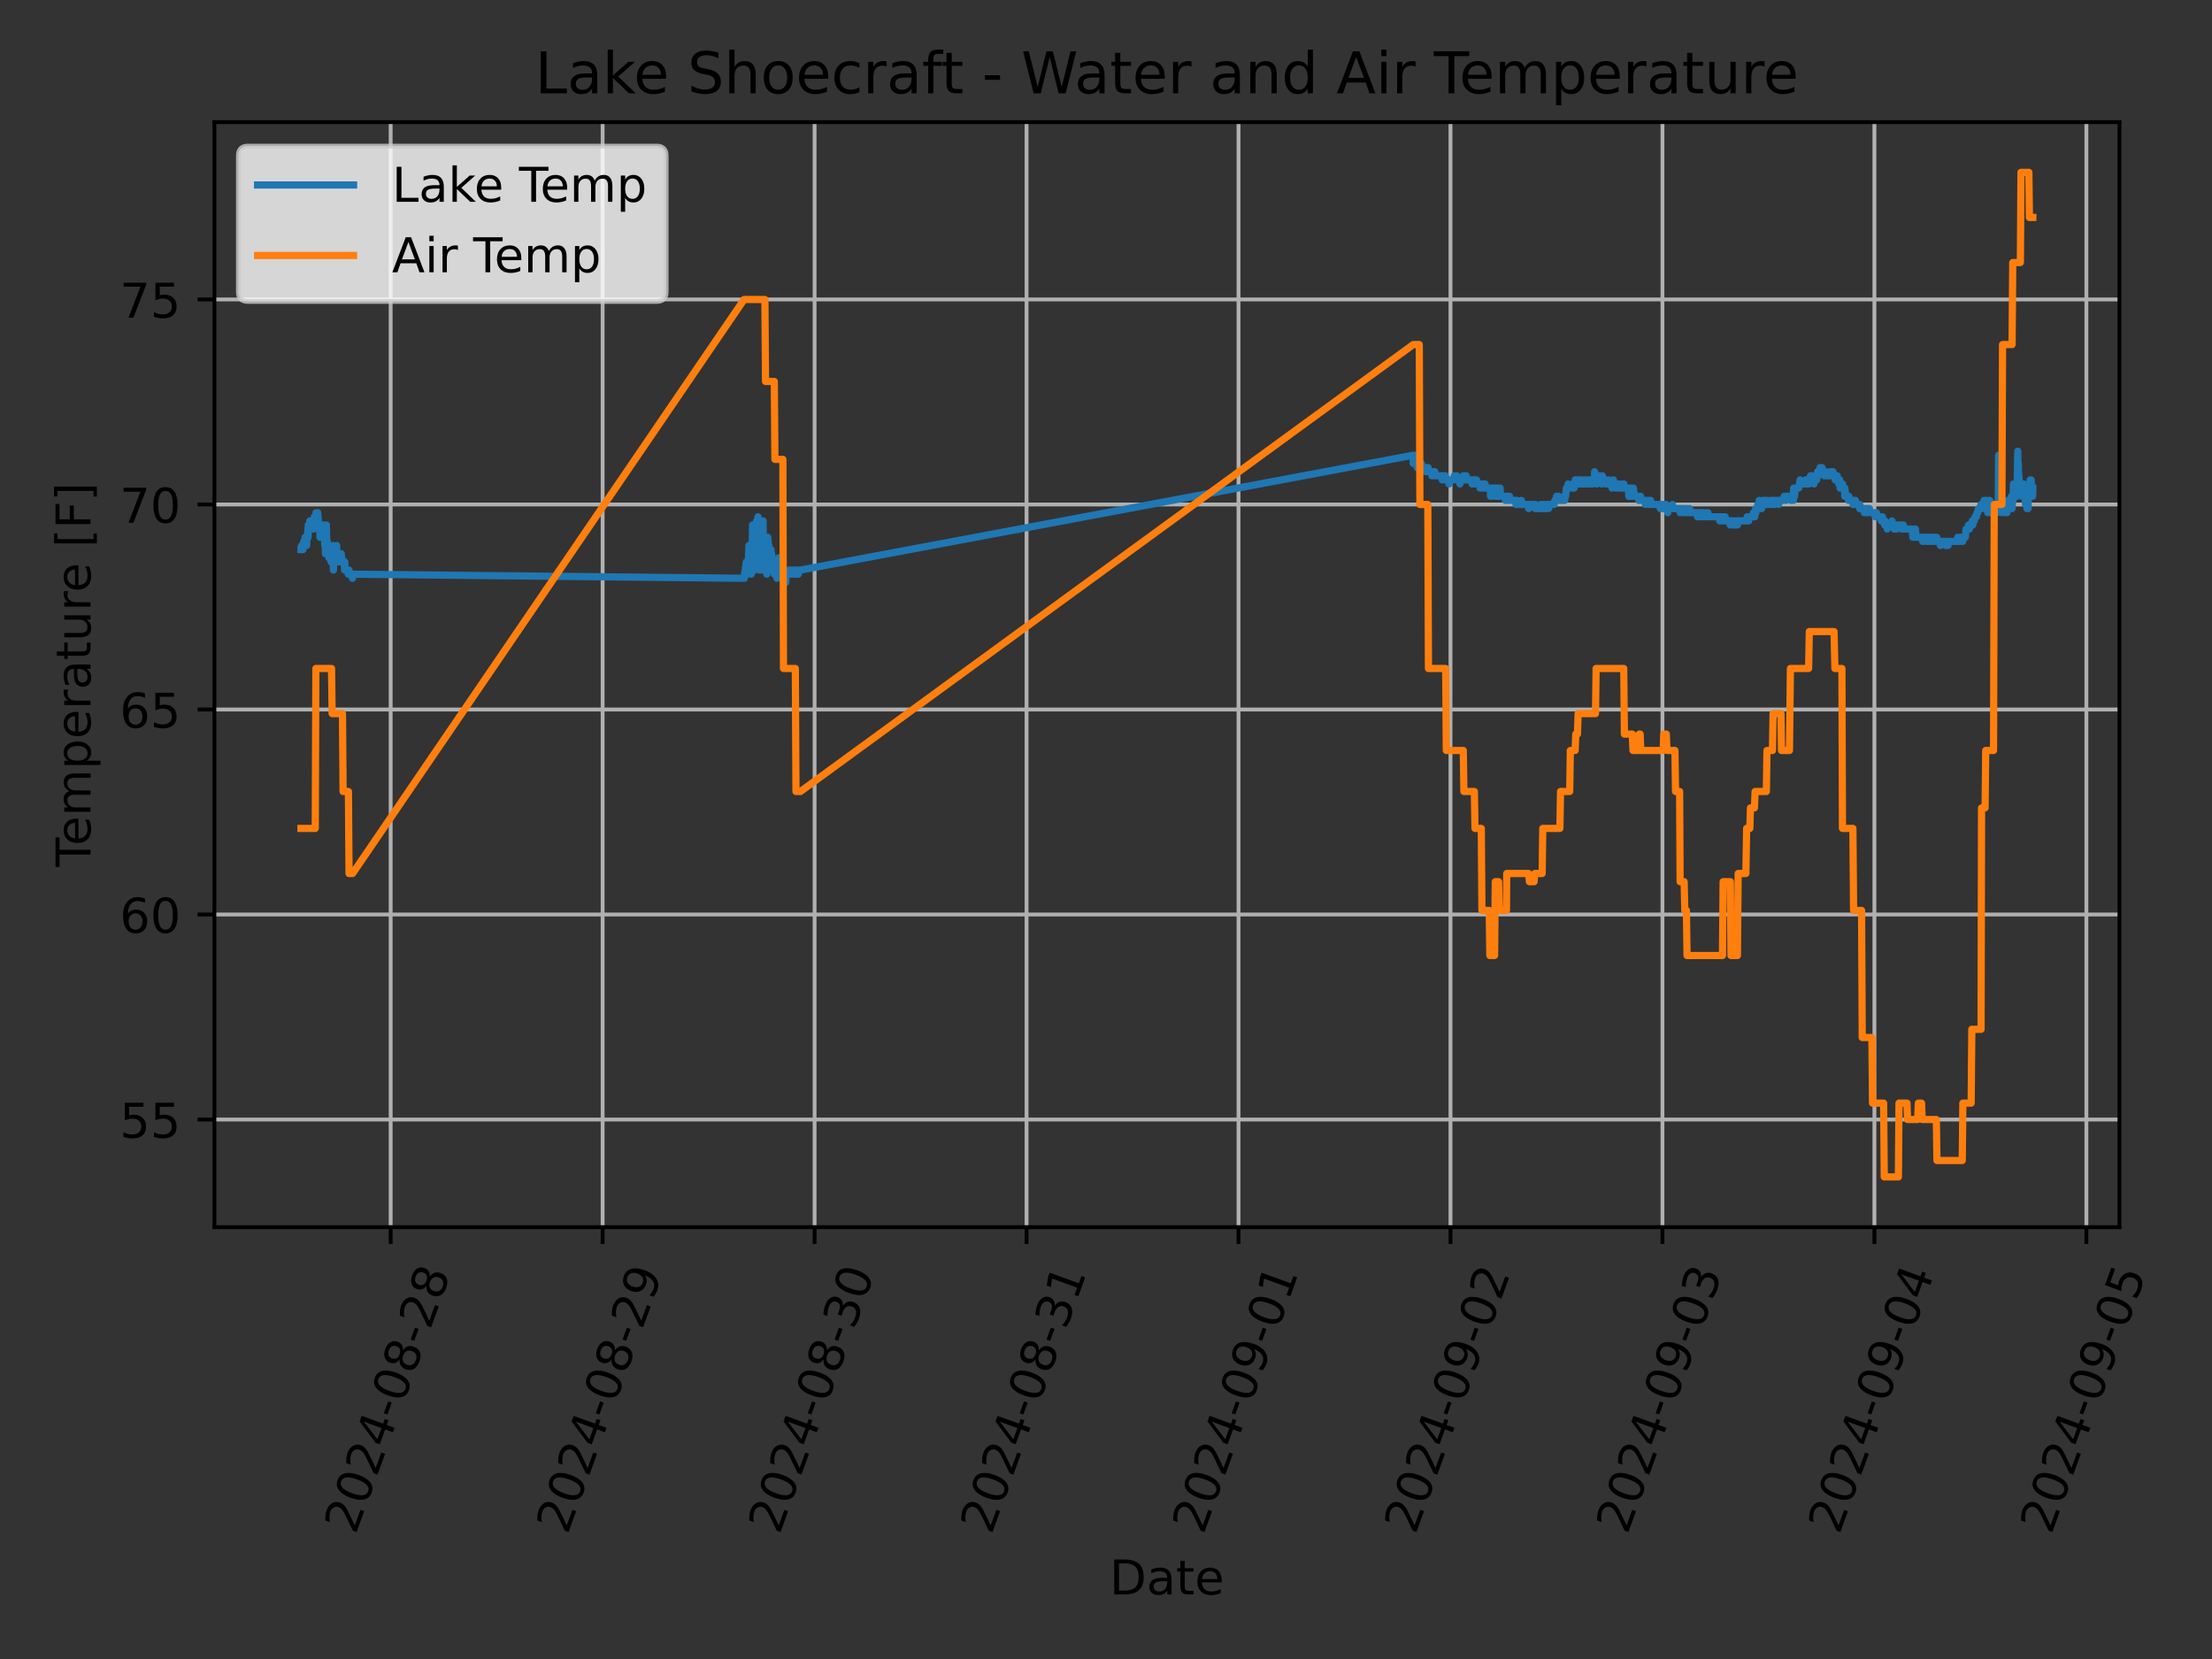 <?xml version="1.0" encoding="utf-8" standalone="no"?>
<!DOCTYPE svg PUBLIC "-//W3C//DTD SVG 1.1//EN"
  "http://www.w3.org/Graphics/SVG/1.1/DTD/svg11.dtd">
<!-- Created with matplotlib (https://matplotlib.org/) -->
<svg height="345.6pt" version="1.1" viewBox="0 0 460.8 345.6" width="460.8pt" xmlns="http://www.w3.org/2000/svg" xmlns:xlink="http://www.w3.org/1999/xlink">
 <rect x="0" y="0" width="460.8" height="345.6" fill="#333333" stroke="none"/>
 <defs>
  <style type="text/css">*{stroke-linecap:butt;stroke-linejoin:round;}</style>
 </defs>
 <g id="figure_1">
  <g id="patch_1">
   <path d="M 0 345.6 
L 460.8 345.6 
L 460.8 0 
L 0 0 
z
" style="fill:none;"/>
  </g>
  <g id="axes_1">
   <g id="patch_2">
    <path d="M 44.66 255.639 
L 441.517 255.639 
L 441.517 25.44 
L 44.66 25.44 
z
" style="fill:none;"/>
   </g>
   <g id="matplotlib.axis_1">
    <g id="xtick_1">
     <g id="line2d_1">
      <path clip-path="url(#pc155bcd44e)" d="M 81.38 255.639 
L 81.38 25.44 
" style="fill:none;stroke:#b0b0b0;stroke-linecap:square;stroke-width:0.8;"/>
     </g>
     <g id="line2d_2">
      <defs>
       <path d="M 0 0 
L 0 3.5 
" id="mde92794b32" style="stroke:#000000;stroke-width:0.8;"/>
      </defs>
      <g>
       <use style="stroke:#000000;stroke-width:0.8;" x="81.38" xlink:href="#mde92794b32" y="255.639"/>
      </g>
     </g>
     <g id="text_1">
      <!-- 2024-08-28 -->
      <g transform="translate(74.035 319.848)rotate(-70)scale(0.1 -0.1)">
       <defs>
        <path d="M 19.188 8.297 
L 53.609 8.297 
L 53.609 0 
L 7.328 0 
L 7.328 8.297 
Q 12.938 14.109 22.625 23.891 
Q 32.328 33.688 34.812 36.531 
Q 39.547 41.844 41.422 45.531 
Q 43.312 49.219 43.312 52.781 
Q 43.312 58.594 39.234 62.25 
Q 35.156 65.922 28.609 65.922 
Q 23.969 65.922 18.812 64.312 
Q 13.672 62.703 7.812 59.422 
L 7.812 69.391 
Q 13.766 71.781 18.938 73 
Q 24.125 74.219 28.422 74.219 
Q 39.75 74.219 46.484 68.547 
Q 53.219 62.891 53.219 53.422 
Q 53.219 48.922 51.531 44.891 
Q 49.859 40.875 45.406 35.406 
Q 44.188 33.984 37.641 27.219 
Q 31.109 20.453 19.188 8.297 
z
" id="DejaVuSans-50"/>
        <path d="M 31.781 66.406 
Q 24.172 66.406 20.328 58.906 
Q 16.5 51.422 16.5 36.375 
Q 16.5 21.391 20.328 13.891 
Q 24.172 6.391 31.781 6.391 
Q 39.453 6.391 43.281 13.891 
Q 47.125 21.391 47.125 36.375 
Q 47.125 51.422 43.281 58.906 
Q 39.453 66.406 31.781 66.406 
z
M 31.781 74.219 
Q 44.047 74.219 50.516 64.516 
Q 56.984 54.828 56.984 36.375 
Q 56.984 17.969 50.516 8.266 
Q 44.047 -1.422 31.781 -1.422 
Q 19.531 -1.422 13.062 8.266 
Q 6.594 17.969 6.594 36.375 
Q 6.594 54.828 13.062 64.516 
Q 19.531 74.219 31.781 74.219 
z
" id="DejaVuSans-48"/>
        <path d="M 37.797 64.312 
L 12.891 25.391 
L 37.797 25.391 
z
M 35.203 72.906 
L 47.609 72.906 
L 47.609 25.391 
L 58.016 25.391 
L 58.016 17.188 
L 47.609 17.188 
L 47.609 0 
L 37.797 0 
L 37.797 17.188 
L 4.891 17.188 
L 4.891 26.703 
z
" id="DejaVuSans-52"/>
        <path d="M 4.891 31.391 
L 31.203 31.391 
L 31.203 23.391 
L 4.891 23.391 
z
" id="DejaVuSans-45"/>
        <path d="M 31.781 34.625 
Q 24.75 34.625 20.719 30.859 
Q 16.703 27.094 16.703 20.516 
Q 16.703 13.922 20.719 10.156 
Q 24.75 6.391 31.781 6.391 
Q 38.812 6.391 42.859 10.172 
Q 46.922 13.969 46.922 20.516 
Q 46.922 27.094 42.891 30.859 
Q 38.875 34.625 31.781 34.625 
z
M 21.922 38.812 
Q 15.578 40.375 12.031 44.719 
Q 8.5 49.078 8.5 55.328 
Q 8.5 64.062 14.719 69.141 
Q 20.953 74.219 31.781 74.219 
Q 42.672 74.219 48.875 69.141 
Q 55.078 64.062 55.078 55.328 
Q 55.078 49.078 51.531 44.719 
Q 48 40.375 41.703 38.812 
Q 48.828 37.156 52.797 32.312 
Q 56.781 27.484 56.781 20.516 
Q 56.781 9.906 50.312 4.234 
Q 43.844 -1.422 31.781 -1.422 
Q 19.734 -1.422 13.25 4.234 
Q 6.781 9.906 6.781 20.516 
Q 6.781 27.484 10.781 32.312 
Q 14.797 37.156 21.922 38.812 
z
M 18.312 54.391 
Q 18.312 48.734 21.844 45.562 
Q 25.391 42.391 31.781 42.391 
Q 38.141 42.391 41.719 45.562 
Q 45.312 48.734 45.312 54.391 
Q 45.312 60.062 41.719 63.234 
Q 38.141 66.406 31.781 66.406 
Q 25.391 66.406 21.844 63.234 
Q 18.312 60.062 18.312 54.391 
z
" id="DejaVuSans-56"/>
       </defs>
       <use xlink:href="#DejaVuSans-50"/>
       <use x="63.623" xlink:href="#DejaVuSans-48"/>
       <use x="127.246" xlink:href="#DejaVuSans-50"/>
       <use x="190.869" xlink:href="#DejaVuSans-52"/>
       <use x="254.492" xlink:href="#DejaVuSans-45"/>
       <use x="290.576" xlink:href="#DejaVuSans-48"/>
       <use x="354.199" xlink:href="#DejaVuSans-56"/>
       <use x="417.822" xlink:href="#DejaVuSans-45"/>
       <use x="453.906" xlink:href="#DejaVuSans-50"/>
       <use x="517.529" xlink:href="#DejaVuSans-56"/>
      </g>
     </g>
    </g>
    <g id="xtick_2">
     <g id="line2d_3">
      <path clip-path="url(#pc155bcd44e)" d="M 125.537 255.639 
L 125.537 25.44 
" style="fill:none;stroke:#b0b0b0;stroke-linecap:square;stroke-width:0.8;"/>
     </g>
     <g id="line2d_4">
      <g>
       <use style="stroke:#000000;stroke-width:0.8;" x="125.537" xlink:href="#mde92794b32" y="255.639"/>
      </g>
     </g>
     <g id="text_2">
      <!-- 2024-08-29 -->
      <g transform="translate(118.191 319.848)rotate(-70)scale(0.1 -0.1)">
       <defs>
        <path d="M 10.984 1.516 
L 10.984 10.5 
Q 14.703 8.734 18.5 7.812 
Q 22.312 6.891 25.984 6.891 
Q 35.75 6.891 40.891 13.453 
Q 46.047 20.016 46.781 33.406 
Q 43.953 29.203 39.594 26.953 
Q 35.25 24.703 29.984 24.703 
Q 19.047 24.703 12.672 31.312 
Q 6.297 37.938 6.297 49.422 
Q 6.297 60.641 12.938 67.422 
Q 19.578 74.219 30.609 74.219 
Q 43.266 74.219 49.922 64.516 
Q 56.594 54.828 56.594 36.375 
Q 56.594 19.141 48.406 8.859 
Q 40.234 -1.422 26.422 -1.422 
Q 22.703 -1.422 18.891 -0.688 
Q 15.094 0.047 10.984 1.516 
z
M 30.609 32.422 
Q 37.25 32.422 41.125 36.953 
Q 45.016 41.5 45.016 49.422 
Q 45.016 57.281 41.125 61.844 
Q 37.25 66.406 30.609 66.406 
Q 23.969 66.406 20.094 61.844 
Q 16.219 57.281 16.219 49.422 
Q 16.219 41.5 20.094 36.953 
Q 23.969 32.422 30.609 32.422 
z
" id="DejaVuSans-57"/>
       </defs>
       <use xlink:href="#DejaVuSans-50"/>
       <use x="63.623" xlink:href="#DejaVuSans-48"/>
       <use x="127.246" xlink:href="#DejaVuSans-50"/>
       <use x="190.869" xlink:href="#DejaVuSans-52"/>
       <use x="254.492" xlink:href="#DejaVuSans-45"/>
       <use x="290.576" xlink:href="#DejaVuSans-48"/>
       <use x="354.199" xlink:href="#DejaVuSans-56"/>
       <use x="417.822" xlink:href="#DejaVuSans-45"/>
       <use x="453.906" xlink:href="#DejaVuSans-50"/>
       <use x="517.529" xlink:href="#DejaVuSans-57"/>
      </g>
     </g>
    </g>
    <g id="xtick_3">
     <g id="line2d_5">
      <path clip-path="url(#pc155bcd44e)" d="M 169.693 255.639 
L 169.693 25.44 
" style="fill:none;stroke:#b0b0b0;stroke-linecap:square;stroke-width:0.8;"/>
     </g>
     <g id="line2d_6">
      <g>
       <use style="stroke:#000000;stroke-width:0.8;" x="169.693" xlink:href="#mde92794b32" y="255.639"/>
      </g>
     </g>
     <g id="text_3">
      <!-- 2024-08-30 -->
      <g transform="translate(162.348 319.848)rotate(-70)scale(0.1 -0.1)">
       <defs>
        <path d="M 40.578 39.312 
Q 47.656 37.797 51.625 33 
Q 55.609 28.219 55.609 21.188 
Q 55.609 10.406 48.188 4.484 
Q 40.766 -1.422 27.094 -1.422 
Q 22.516 -1.422 17.656 -0.516 
Q 12.797 0.391 7.625 2.203 
L 7.625 11.719 
Q 11.719 9.328 16.594 8.109 
Q 21.484 6.891 26.812 6.891 
Q 36.078 6.891 40.938 10.547 
Q 45.797 14.203 45.797 21.188 
Q 45.797 27.641 41.281 31.266 
Q 36.766 34.906 28.719 34.906 
L 20.219 34.906 
L 20.219 43.016 
L 29.109 43.016 
Q 36.375 43.016 40.234 45.922 
Q 44.094 48.828 44.094 54.297 
Q 44.094 59.906 40.109 62.906 
Q 36.141 65.922 28.719 65.922 
Q 24.656 65.922 20.016 65.031 
Q 15.375 64.156 9.812 62.312 
L 9.812 71.094 
Q 15.438 72.656 20.344 73.438 
Q 25.25 74.219 29.594 74.219 
Q 40.828 74.219 47.359 69.109 
Q 53.906 64.016 53.906 55.328 
Q 53.906 49.266 50.438 45.094 
Q 46.969 40.922 40.578 39.312 
z
" id="DejaVuSans-51"/>
       </defs>
       <use xlink:href="#DejaVuSans-50"/>
       <use x="63.623" xlink:href="#DejaVuSans-48"/>
       <use x="127.246" xlink:href="#DejaVuSans-50"/>
       <use x="190.869" xlink:href="#DejaVuSans-52"/>
       <use x="254.492" xlink:href="#DejaVuSans-45"/>
       <use x="290.576" xlink:href="#DejaVuSans-48"/>
       <use x="354.199" xlink:href="#DejaVuSans-56"/>
       <use x="417.822" xlink:href="#DejaVuSans-45"/>
       <use x="453.906" xlink:href="#DejaVuSans-51"/>
       <use x="517.529" xlink:href="#DejaVuSans-48"/>
      </g>
     </g>
    </g>
    <g id="xtick_4">
     <g id="line2d_7">
      <path clip-path="url(#pc155bcd44e)" d="M 213.85 255.639 
L 213.85 25.44 
" style="fill:none;stroke:#b0b0b0;stroke-linecap:square;stroke-width:0.8;"/>
     </g>
     <g id="line2d_8">
      <g>
       <use style="stroke:#000000;stroke-width:0.8;" x="213.85" xlink:href="#mde92794b32" y="255.639"/>
      </g>
     </g>
     <g id="text_4">
      <!-- 2024-08-31 -->
      <g transform="translate(206.504 319.848)rotate(-70)scale(0.1 -0.1)">
       <defs>
        <path d="M 12.406 8.297 
L 28.516 8.297 
L 28.516 63.922 
L 10.984 60.406 
L 10.984 69.391 
L 28.422 72.906 
L 38.281 72.906 
L 38.281 8.297 
L 54.391 8.297 
L 54.391 0 
L 12.406 0 
z
" id="DejaVuSans-49"/>
       </defs>
       <use xlink:href="#DejaVuSans-50"/>
       <use x="63.623" xlink:href="#DejaVuSans-48"/>
       <use x="127.246" xlink:href="#DejaVuSans-50"/>
       <use x="190.869" xlink:href="#DejaVuSans-52"/>
       <use x="254.492" xlink:href="#DejaVuSans-45"/>
       <use x="290.576" xlink:href="#DejaVuSans-48"/>
       <use x="354.199" xlink:href="#DejaVuSans-56"/>
       <use x="417.822" xlink:href="#DejaVuSans-45"/>
       <use x="453.906" xlink:href="#DejaVuSans-51"/>
       <use x="517.529" xlink:href="#DejaVuSans-49"/>
      </g>
     </g>
    </g>
    <g id="xtick_5">
     <g id="line2d_9">
      <path clip-path="url(#pc155bcd44e)" d="M 258.006 255.639 
L 258.006 25.44 
" style="fill:none;stroke:#b0b0b0;stroke-linecap:square;stroke-width:0.8;"/>
     </g>
     <g id="line2d_10">
      <g>
       <use style="stroke:#000000;stroke-width:0.8;" x="258.006" xlink:href="#mde92794b32" y="255.639"/>
      </g>
     </g>
     <g id="text_5">
      <!-- 2024-09-01 -->
      <g transform="translate(250.661 319.848)rotate(-70)scale(0.1 -0.1)">
       <use xlink:href="#DejaVuSans-50"/>
       <use x="63.623" xlink:href="#DejaVuSans-48"/>
       <use x="127.246" xlink:href="#DejaVuSans-50"/>
       <use x="190.869" xlink:href="#DejaVuSans-52"/>
       <use x="254.492" xlink:href="#DejaVuSans-45"/>
       <use x="290.576" xlink:href="#DejaVuSans-48"/>
       <use x="354.199" xlink:href="#DejaVuSans-57"/>
       <use x="417.822" xlink:href="#DejaVuSans-45"/>
       <use x="453.906" xlink:href="#DejaVuSans-48"/>
       <use x="517.529" xlink:href="#DejaVuSans-49"/>
      </g>
     </g>
    </g>
    <g id="xtick_6">
     <g id="line2d_11">
      <path clip-path="url(#pc155bcd44e)" d="M 302.163 255.639 
L 302.163 25.44 
" style="fill:none;stroke:#b0b0b0;stroke-linecap:square;stroke-width:0.8;"/>
     </g>
     <g id="line2d_12">
      <g>
       <use style="stroke:#000000;stroke-width:0.8;" x="302.163" xlink:href="#mde92794b32" y="255.639"/>
      </g>
     </g>
     <g id="text_6">
      <!-- 2024-09-02 -->
      <g transform="translate(294.817 319.848)rotate(-70)scale(0.1 -0.1)">
       <use xlink:href="#DejaVuSans-50"/>
       <use x="63.623" xlink:href="#DejaVuSans-48"/>
       <use x="127.246" xlink:href="#DejaVuSans-50"/>
       <use x="190.869" xlink:href="#DejaVuSans-52"/>
       <use x="254.492" xlink:href="#DejaVuSans-45"/>
       <use x="290.576" xlink:href="#DejaVuSans-48"/>
       <use x="354.199" xlink:href="#DejaVuSans-57"/>
       <use x="417.822" xlink:href="#DejaVuSans-45"/>
       <use x="453.906" xlink:href="#DejaVuSans-48"/>
       <use x="517.529" xlink:href="#DejaVuSans-50"/>
      </g>
     </g>
    </g>
    <g id="xtick_7">
     <g id="line2d_13">
      <path clip-path="url(#pc155bcd44e)" d="M 346.319 255.639 
L 346.319 25.44 
" style="fill:none;stroke:#b0b0b0;stroke-linecap:square;stroke-width:0.8;"/>
     </g>
     <g id="line2d_14">
      <g>
       <use style="stroke:#000000;stroke-width:0.8;" x="346.319" xlink:href="#mde92794b32" y="255.639"/>
      </g>
     </g>
     <g id="text_7">
      <!-- 2024-09-03 -->
      <g transform="translate(338.974 319.848)rotate(-70)scale(0.1 -0.1)">
       <use xlink:href="#DejaVuSans-50"/>
       <use x="63.623" xlink:href="#DejaVuSans-48"/>
       <use x="127.246" xlink:href="#DejaVuSans-50"/>
       <use x="190.869" xlink:href="#DejaVuSans-52"/>
       <use x="254.492" xlink:href="#DejaVuSans-45"/>
       <use x="290.576" xlink:href="#DejaVuSans-48"/>
       <use x="354.199" xlink:href="#DejaVuSans-57"/>
       <use x="417.822" xlink:href="#DejaVuSans-45"/>
       <use x="453.906" xlink:href="#DejaVuSans-48"/>
       <use x="517.529" xlink:href="#DejaVuSans-51"/>
      </g>
     </g>
    </g>
    <g id="xtick_8">
     <g id="line2d_15">
      <path clip-path="url(#pc155bcd44e)" d="M 390.476 255.639 
L 390.476 25.44 
" style="fill:none;stroke:#b0b0b0;stroke-linecap:square;stroke-width:0.8;"/>
     </g>
     <g id="line2d_16">
      <g>
       <use style="stroke:#000000;stroke-width:0.8;" x="390.476" xlink:href="#mde92794b32" y="255.639"/>
      </g>
     </g>
     <g id="text_8">
      <!-- 2024-09-04 -->
      <g transform="translate(383.13 319.848)rotate(-70)scale(0.1 -0.1)">
       <use xlink:href="#DejaVuSans-50"/>
       <use x="63.623" xlink:href="#DejaVuSans-48"/>
       <use x="127.246" xlink:href="#DejaVuSans-50"/>
       <use x="190.869" xlink:href="#DejaVuSans-52"/>
       <use x="254.492" xlink:href="#DejaVuSans-45"/>
       <use x="290.576" xlink:href="#DejaVuSans-48"/>
       <use x="354.199" xlink:href="#DejaVuSans-57"/>
       <use x="417.822" xlink:href="#DejaVuSans-45"/>
       <use x="453.906" xlink:href="#DejaVuSans-48"/>
       <use x="517.529" xlink:href="#DejaVuSans-52"/>
      </g>
     </g>
    </g>
    <g id="xtick_9">
     <g id="line2d_17">
      <path clip-path="url(#pc155bcd44e)" d="M 434.632 255.639 
L 434.632 25.44 
" style="fill:none;stroke:#b0b0b0;stroke-linecap:square;stroke-width:0.8;"/>
     </g>
     <g id="line2d_18">
      <g>
       <use style="stroke:#000000;stroke-width:0.8;" x="434.632" xlink:href="#mde92794b32" y="255.639"/>
      </g>
     </g>
     <g id="text_9">
      <!-- 2024-09-05 -->
      <g transform="translate(427.287 319.848)rotate(-70)scale(0.1 -0.1)">
       <defs>
        <path d="M 10.797 72.906 
L 49.516 72.906 
L 49.516 64.594 
L 19.828 64.594 
L 19.828 46.734 
Q 21.969 47.469 24.109 47.828 
Q 26.266 48.188 28.422 48.188 
Q 40.625 48.188 47.75 41.5 
Q 54.891 34.812 54.891 23.391 
Q 54.891 11.625 47.562 5.094 
Q 40.234 -1.422 26.906 -1.422 
Q 22.312 -1.422 17.547 -0.641 
Q 12.797 0.141 7.719 1.703 
L 7.719 11.625 
Q 12.109 9.234 16.797 8.062 
Q 21.484 6.891 26.703 6.891 
Q 35.156 6.891 40.078 11.328 
Q 45.016 15.766 45.016 23.391 
Q 45.016 31 40.078 35.438 
Q 35.156 39.891 26.703 39.891 
Q 22.75 39.891 18.812 39.016 
Q 14.891 38.141 10.797 36.281 
z
" id="DejaVuSans-53"/>
       </defs>
       <use xlink:href="#DejaVuSans-50"/>
       <use x="63.623" xlink:href="#DejaVuSans-48"/>
       <use x="127.246" xlink:href="#DejaVuSans-50"/>
       <use x="190.869" xlink:href="#DejaVuSans-52"/>
       <use x="254.492" xlink:href="#DejaVuSans-45"/>
       <use x="290.576" xlink:href="#DejaVuSans-48"/>
       <use x="354.199" xlink:href="#DejaVuSans-57"/>
       <use x="417.822" xlink:href="#DejaVuSans-45"/>
       <use x="453.906" xlink:href="#DejaVuSans-48"/>
       <use x="517.529" xlink:href="#DejaVuSans-53"/>
      </g>
     </g>
    </g>
    <g id="text_10">
     <!-- Date -->
     <g transform="translate(231.138 332.158)scale(0.1 -0.1)">
      <defs>
       <path d="M 19.672 64.797 
L 19.672 8.109 
L 31.594 8.109 
Q 46.688 8.109 53.688 14.938 
Q 60.688 21.781 60.688 36.531 
Q 60.688 51.172 53.688 57.984 
Q 46.688 64.797 31.594 64.797 
z
M 9.812 72.906 
L 30.078 72.906 
Q 51.266 72.906 61.172 64.094 
Q 71.094 55.281 71.094 36.531 
Q 71.094 17.672 61.125 8.828 
Q 51.172 0 30.078 0 
L 9.812 0 
z
" id="DejaVuSans-68"/>
       <path d="M 34.281 27.484 
Q 23.391 27.484 19.188 25 
Q 14.984 22.516 14.984 16.5 
Q 14.984 11.719 18.141 8.906 
Q 21.297 6.109 26.703 6.109 
Q 34.188 6.109 38.703 11.406 
Q 43.219 16.703 43.219 25.484 
L 43.219 27.484 
z
M 52.203 31.203 
L 52.203 0 
L 43.219 0 
L 43.219 8.297 
Q 40.141 3.328 35.547 0.953 
Q 30.953 -1.422 24.312 -1.422 
Q 15.922 -1.422 10.953 3.297 
Q 6 8.016 6 15.922 
Q 6 25.141 12.172 29.828 
Q 18.359 34.516 30.609 34.516 
L 43.219 34.516 
L 43.219 35.406 
Q 43.219 41.609 39.141 45 
Q 35.062 48.391 27.688 48.391 
Q 23 48.391 18.547 47.266 
Q 14.109 46.141 10.016 43.891 
L 10.016 52.203 
Q 14.938 54.109 19.578 55.047 
Q 24.219 56 28.609 56 
Q 40.484 56 46.344 49.844 
Q 52.203 43.703 52.203 31.203 
z
" id="DejaVuSans-97"/>
       <path d="M 18.312 70.219 
L 18.312 54.688 
L 36.812 54.688 
L 36.812 47.703 
L 18.312 47.703 
L 18.312 18.016 
Q 18.312 11.328 20.141 9.422 
Q 21.969 7.516 27.594 7.516 
L 36.812 7.516 
L 36.812 0 
L 27.594 0 
Q 17.188 0 13.234 3.875 
Q 9.281 7.766 9.281 18.016 
L 9.281 47.703 
L 2.688 47.703 
L 2.688 54.688 
L 9.281 54.688 
L 9.281 70.219 
z
" id="DejaVuSans-116"/>
       <path d="M 56.203 29.594 
L 56.203 25.203 
L 14.891 25.203 
Q 15.484 15.922 20.484 11.062 
Q 25.484 6.203 34.422 6.203 
Q 39.594 6.203 44.453 7.469 
Q 49.312 8.734 54.109 11.281 
L 54.109 2.781 
Q 49.266 0.734 44.188 -0.344 
Q 39.109 -1.422 33.891 -1.422 
Q 20.797 -1.422 13.156 6.188 
Q 5.516 13.812 5.516 26.812 
Q 5.516 40.234 12.766 48.109 
Q 20.016 56 32.328 56 
Q 43.359 56 49.781 48.891 
Q 56.203 41.797 56.203 29.594 
z
M 47.219 32.234 
Q 47.125 39.594 43.094 43.984 
Q 39.062 48.391 32.422 48.391 
Q 24.906 48.391 20.391 44.141 
Q 15.875 39.891 15.188 32.172 
z
" id="DejaVuSans-101"/>
      </defs>
      <use xlink:href="#DejaVuSans-68"/>
      <use x="77.002" xlink:href="#DejaVuSans-97"/>
      <use x="138.281" xlink:href="#DejaVuSans-116"/>
      <use x="177.49" xlink:href="#DejaVuSans-101"/>
     </g>
    </g>
   </g>
   <g id="matplotlib.axis_2">
    <g id="ytick_1">
     <g id="line2d_19">
      <path clip-path="url(#pc155bcd44e)" d="M 44.66 233.217 
L 441.517 233.217 
" style="fill:none;stroke:#b0b0b0;stroke-linecap:square;stroke-width:0.8;"/>
     </g>
     <g id="line2d_20">
      <defs>
       <path d="M 0 0 
L -3.5 0 
" id="maa6891b2bd" style="stroke:#000000;stroke-width:0.8;"/>
      </defs>
      <g>
       <use style="stroke:#000000;stroke-width:0.8;" x="44.66" xlink:href="#maa6891b2bd" y="233.217"/>
      </g>
     </g>
     <g id="text_11">
      <!-- 55 -->
      <g transform="translate(24.935 237.016)scale(0.1 -0.1)">
       <use xlink:href="#DejaVuSans-53"/>
       <use x="63.623" xlink:href="#DejaVuSans-53"/>
      </g>
     </g>
    </g>
    <g id="ytick_2">
     <g id="line2d_21">
      <path clip-path="url(#pc155bcd44e)" d="M 44.66 190.508 
L 441.517 190.508 
" style="fill:none;stroke:#b0b0b0;stroke-linecap:square;stroke-width:0.8;"/>
     </g>
     <g id="line2d_22">
      <g>
       <use style="stroke:#000000;stroke-width:0.8;" x="44.66" xlink:href="#maa6891b2bd" y="190.508"/>
      </g>
     </g>
     <g id="text_12">
      <!-- 60 -->
      <g transform="translate(24.935 194.307)scale(0.1 -0.1)">
       <defs>
        <path d="M 33.016 40.375 
Q 26.375 40.375 22.484 35.828 
Q 18.609 31.297 18.609 23.391 
Q 18.609 15.531 22.484 10.953 
Q 26.375 6.391 33.016 6.391 
Q 39.656 6.391 43.531 10.953 
Q 47.406 15.531 47.406 23.391 
Q 47.406 31.297 43.531 35.828 
Q 39.656 40.375 33.016 40.375 
z
M 52.594 71.297 
L 52.594 62.312 
Q 48.875 64.062 45.094 64.984 
Q 41.312 65.922 37.594 65.922 
Q 27.828 65.922 22.672 59.328 
Q 17.531 52.734 16.797 39.406 
Q 19.672 43.656 24.016 45.922 
Q 28.375 48.188 33.594 48.188 
Q 44.578 48.188 50.953 41.516 
Q 57.328 34.859 57.328 23.391 
Q 57.328 12.156 50.688 5.359 
Q 44.047 -1.422 33.016 -1.422 
Q 20.359 -1.422 13.672 8.266 
Q 6.984 17.969 6.984 36.375 
Q 6.984 53.656 15.188 63.938 
Q 23.391 74.219 37.203 74.219 
Q 40.922 74.219 44.703 73.484 
Q 48.484 72.75 52.594 71.297 
z
" id="DejaVuSans-54"/>
       </defs>
       <use xlink:href="#DejaVuSans-54"/>
       <use x="63.623" xlink:href="#DejaVuSans-48"/>
      </g>
     </g>
    </g>
    <g id="ytick_3">
     <g id="line2d_23">
      <path clip-path="url(#pc155bcd44e)" d="M 44.66 147.8 
L 441.517 147.8 
" style="fill:none;stroke:#b0b0b0;stroke-linecap:square;stroke-width:0.8;"/>
     </g>
     <g id="line2d_24">
      <g>
       <use style="stroke:#000000;stroke-width:0.8;" x="44.66" xlink:href="#maa6891b2bd" y="147.8"/>
      </g>
     </g>
     <g id="text_13">
      <!-- 65 -->
      <g transform="translate(24.935 151.599)scale(0.1 -0.1)">
       <use xlink:href="#DejaVuSans-54"/>
       <use x="63.623" xlink:href="#DejaVuSans-53"/>
      </g>
     </g>
    </g>
    <g id="ytick_4">
     <g id="line2d_25">
      <path clip-path="url(#pc155bcd44e)" d="M 44.66 105.091 
L 441.517 105.091 
" style="fill:none;stroke:#b0b0b0;stroke-linecap:square;stroke-width:0.8;"/>
     </g>
     <g id="line2d_26">
      <g>
       <use style="stroke:#000000;stroke-width:0.8;" x="44.66" xlink:href="#maa6891b2bd" y="105.091"/>
      </g>
     </g>
     <g id="text_14">
      <!-- 70 -->
      <g transform="translate(24.935 108.891)scale(0.1 -0.1)">
       <defs>
        <path d="M 8.203 72.906 
L 55.078 72.906 
L 55.078 68.703 
L 28.609 0 
L 18.312 0 
L 43.219 64.594 
L 8.203 64.594 
z
" id="DejaVuSans-55"/>
       </defs>
       <use xlink:href="#DejaVuSans-55"/>
       <use x="63.623" xlink:href="#DejaVuSans-48"/>
      </g>
     </g>
    </g>
    <g id="ytick_5">
     <g id="line2d_27">
      <path clip-path="url(#pc155bcd44e)" d="M 44.66 62.383 
L 441.517 62.383 
" style="fill:none;stroke:#b0b0b0;stroke-linecap:square;stroke-width:0.8;"/>
     </g>
     <g id="line2d_28">
      <g>
       <use style="stroke:#000000;stroke-width:0.8;" x="44.66" xlink:href="#maa6891b2bd" y="62.383"/>
      </g>
     </g>
     <g id="text_15">
      <!-- 75 -->
      <g transform="translate(24.935 66.182)scale(0.1 -0.1)">
       <use xlink:href="#DejaVuSans-55"/>
       <use x="63.623" xlink:href="#DejaVuSans-53"/>
      </g>
     </g>
    </g>
    <g id="text_16">
     <!-- Temperature [F] -->
     <g transform="translate(18.855 180.575)rotate(-90)scale(0.1 -0.1)">
      <defs>
       <path d="M -0.297 72.906 
L 61.375 72.906 
L 61.375 64.594 
L 35.5 64.594 
L 35.5 0 
L 25.594 0 
L 25.594 64.594 
L -0.297 64.594 
z
" id="DejaVuSans-84"/>
       <path d="M 52 44.188 
Q 55.375 50.25 60.062 53.125 
Q 64.75 56 71.094 56 
Q 79.641 56 84.281 50.016 
Q 88.922 44.047 88.922 33.016 
L 88.922 0 
L 79.891 0 
L 79.891 32.719 
Q 79.891 40.578 77.094 44.375 
Q 74.312 48.188 68.609 48.188 
Q 61.625 48.188 57.562 43.547 
Q 53.516 38.922 53.516 30.906 
L 53.516 0 
L 44.484 0 
L 44.484 32.719 
Q 44.484 40.625 41.703 44.406 
Q 38.922 48.188 33.109 48.188 
Q 26.219 48.188 22.156 43.531 
Q 18.109 38.875 18.109 30.906 
L 18.109 0 
L 9.078 0 
L 9.078 54.688 
L 18.109 54.688 
L 18.109 46.188 
Q 21.188 51.219 25.484 53.609 
Q 29.781 56 35.688 56 
Q 41.656 56 45.828 52.969 
Q 50 49.953 52 44.188 
z
" id="DejaVuSans-109"/>
       <path d="M 18.109 8.203 
L 18.109 -20.797 
L 9.078 -20.797 
L 9.078 54.688 
L 18.109 54.688 
L 18.109 46.391 
Q 20.953 51.266 25.266 53.625 
Q 29.594 56 35.594 56 
Q 45.562 56 51.781 48.094 
Q 58.016 40.188 58.016 27.297 
Q 58.016 14.406 51.781 6.484 
Q 45.562 -1.422 35.594 -1.422 
Q 29.594 -1.422 25.266 0.953 
Q 20.953 3.328 18.109 8.203 
z
M 48.688 27.297 
Q 48.688 37.203 44.609 42.844 
Q 40.531 48.484 33.406 48.484 
Q 26.266 48.484 22.188 42.844 
Q 18.109 37.203 18.109 27.297 
Q 18.109 17.391 22.188 11.75 
Q 26.266 6.109 33.406 6.109 
Q 40.531 6.109 44.609 11.75 
Q 48.688 17.391 48.688 27.297 
z
" id="DejaVuSans-112"/>
       <path d="M 41.109 46.297 
Q 39.594 47.172 37.812 47.578 
Q 36.031 48 33.891 48 
Q 26.266 48 22.188 43.047 
Q 18.109 38.094 18.109 28.812 
L 18.109 0 
L 9.078 0 
L 9.078 54.688 
L 18.109 54.688 
L 18.109 46.188 
Q 20.953 51.172 25.484 53.578 
Q 30.031 56 36.531 56 
Q 37.453 56 38.578 55.875 
Q 39.703 55.766 41.062 55.516 
z
" id="DejaVuSans-114"/>
       <path d="M 8.5 21.578 
L 8.5 54.688 
L 17.484 54.688 
L 17.484 21.922 
Q 17.484 14.156 20.5 10.266 
Q 23.531 6.391 29.594 6.391 
Q 36.859 6.391 41.078 11.031 
Q 45.312 15.672 45.312 23.688 
L 45.312 54.688 
L 54.297 54.688 
L 54.297 0 
L 45.312 0 
L 45.312 8.406 
Q 42.047 3.422 37.719 1 
Q 33.406 -1.422 27.688 -1.422 
Q 18.266 -1.422 13.375 4.438 
Q 8.5 10.297 8.5 21.578 
z
M 31.109 56 
z
" id="DejaVuSans-117"/>
       <path id="DejaVuSans-32"/>
       <path d="M 8.594 75.984 
L 29.297 75.984 
L 29.297 69 
L 17.578 69 
L 17.578 -6.203 
L 29.297 -6.203 
L 29.297 -13.188 
L 8.594 -13.188 
z
" id="DejaVuSans-91"/>
       <path d="M 9.812 72.906 
L 51.703 72.906 
L 51.703 64.594 
L 19.672 64.594 
L 19.672 43.109 
L 48.578 43.109 
L 48.578 34.812 
L 19.672 34.812 
L 19.672 0 
L 9.812 0 
z
" id="DejaVuSans-70"/>
       <path d="M 30.422 75.984 
L 30.422 -13.188 
L 9.719 -13.188 
L 9.719 -6.203 
L 21.391 -6.203 
L 21.391 69 
L 9.719 69 
L 9.719 75.984 
z
" id="DejaVuSans-93"/>
      </defs>
      <use xlink:href="#DejaVuSans-84"/>
      <use x="44.084" xlink:href="#DejaVuSans-101"/>
      <use x="105.607" xlink:href="#DejaVuSans-109"/>
      <use x="203.02" xlink:href="#DejaVuSans-112"/>
      <use x="266.496" xlink:href="#DejaVuSans-101"/>
      <use x="328.02" xlink:href="#DejaVuSans-114"/>
      <use x="369.133" xlink:href="#DejaVuSans-97"/>
      <use x="430.412" xlink:href="#DejaVuSans-116"/>
      <use x="469.621" xlink:href="#DejaVuSans-117"/>
      <use x="533" xlink:href="#DejaVuSans-114"/>
      <use x="571.863" xlink:href="#DejaVuSans-101"/>
      <use x="633.387" xlink:href="#DejaVuSans-32"/>
      <use x="665.174" xlink:href="#DejaVuSans-91"/>
      <use x="704.188" xlink:href="#DejaVuSans-70"/>
      <use x="761.707" xlink:href="#DejaVuSans-93"/>
     </g>
    </g>
   </g>
   <g id="line2d_29">
    <path clip-path="url(#pc155bcd44e)" d="M 62.699 114.487 
L 62.766 114.487 
L 62.83 113.633 
L 62.862 114.487 
L 62.894 114.487 
L 63.021 113.633 
L 63.085 113.633 
L 63.117 114.487 
L 63.149 113.633 
L 63.277 112.779 
L 63.47 112.779 
L 63.567 111.925 
L 63.729 113.633 
L 63.761 113.633 
L 63.859 111.925 
L 63.891 113.633 
L 63.955 111.925 
L 64.021 111.925 
L 64.151 110.216 
L 64.182 111.925 
L 64.215 109.362 
L 64.247 109.362 
L 64.279 110.216 
L 64.344 109.362 
L 64.472 109.362 
L 64.537 108.508 
L 64.57 109.362 
L 64.603 109.362 
L 64.635 108.508 
L 64.667 110.216 
L 64.763 110.216 
L 64.895 108.508 
L 64.927 108.508 
L 65.055 109.362 
L 65.087 109.362 
L 65.217 110.216 
L 65.314 110.216 
L 65.478 107.654 
L 65.64 109.362 
L 65.771 107.654 
L 65.805 107.654 
L 65.838 106.8 
L 65.902 107.654 
L 65.934 108.508 
L 65.988 107.654 
L 66.118 107.654 
L 66.184 106.8 
L 66.216 107.654 
L 66.25 107.654 
L 66.415 110.216 
L 66.481 109.362 
L 66.516 110.216 
L 66.62 110.216 
L 66.652 111.925 
L 66.717 110.216 
L 66.813 110.216 
L 66.943 109.362 
L 67.009 110.216 
L 67.042 109.362 
L 67.105 109.362 
L 67.171 111.925 
L 67.205 109.362 
L 67.268 109.362 
L 67.337 111.925 
L 67.369 110.216 
L 67.401 110.216 
L 67.433 111.925 
L 67.465 109.362 
L 67.496 110.216 
L 67.529 110.216 
L 67.658 113.633 
L 67.724 110.216 
L 67.756 113.633 
L 67.789 115.341 
L 67.822 112.779 
L 67.989 109.362 
L 68.119 115.341 
L 68.185 112.779 
L 68.218 114.487 
L 68.286 115.341 
L 68.317 114.487 
L 68.349 114.487 
L 68.512 116.196 
L 68.836 116.196 
L 68.966 117.05 
L 69.064 116.196 
L 69.129 117.05 
L 69.16 116.196 
L 69.192 115.341 
L 69.225 117.05 
L 69.292 117.05 
L 69.389 113.633 
L 69.422 116.196 
L 69.456 118.758 
L 69.52 117.05 
L 69.619 117.05 
L 69.815 114.487 
L 69.944 115.341 
L 70.01 115.341 
L 70.042 114.487 
L 70.074 115.341 
L 70.107 116.196 
L 70.139 113.633 
L 70.204 117.05 
L 70.237 117.05 
L 70.303 115.341 
L 70.334 116.196 
L 70.366 116.196 
L 70.398 115.341 
L 70.43 117.05 
L 70.463 117.05 
L 70.495 115.341 
L 70.559 116.196 
L 70.722 116.196 
L 70.822 117.05 
L 70.919 116.196 
L 71.02 117.05 
L 71.086 115.341 
L 71.149 116.196 
L 71.214 116.196 
L 71.344 117.05 
L 71.698 117.05 
L 71.796 118.758 
L 71.829 117.05 
L 71.893 118.758 
L 72.418 118.758 
L 72.55 119.612 
L 72.583 118.758 
L 72.647 119.612 
L 72.679 119.612 
L 72.711 118.758 
L 72.775 119.612 
L 73.39 119.612 
L 73.422 120.466 
L 73.454 119.612 
L 155.057 120.466 
L 155.09 119.612 
L 155.476 117.05 
L 155.508 119.612 
L 155.575 118.758 
L 155.643 119.612 
L 155.676 117.05 
L 155.754 119.612 
L 155.81 118.758 
L 155.843 118.758 
L 156.007 113.633 
L 156.147 117.05 
L 156.178 116.196 
L 156.326 118.758 
L 156.462 118.758 
L 156.494 119.612 
L 156.626 116.196 
L 156.661 116.196 
L 156.765 109.362 
L 156.825 113.633 
L 156.858 116.196 
L 156.889 114.487 
L 156.993 117.05 
L 157.063 116.196 
L 157.095 116.196 
L 157.208 118.758 
L 157.312 116.196 
L 157.344 117.05 
L 157.447 117.05 
L 157.612 108.508 
L 157.742 116.196 
L 157.773 117.05 
L 157.902 107.654 
L 157.968 110.216 
L 158 109.362 
L 158.031 110.216 
L 158.208 118.758 
L 158.358 115.341 
L 158.457 115.341 
L 158.49 114.487 
L 158.522 115.341 
L 158.653 118.758 
L 158.821 115.341 
L 158.853 115.341 
L 158.962 108.508 
L 159.073 117.05 
L 159.107 115.341 
L 159.179 118.758 
L 159.211 115.341 
L 159.408 118.758 
L 159.44 116.196 
L 159.472 117.05 
L 159.603 117.05 
L 159.636 115.341 
L 159.704 117.05 
L 159.737 119.612 
L 159.802 116.196 
L 159.866 116.196 
L 159.899 117.05 
L 159.934 111.925 
L 160.034 112.779 
L 160.101 116.196 
L 160.133 114.487 
L 160.167 113.633 
L 160.199 114.487 
L 160.36 116.196 
L 160.497 115.341 
L 160.528 115.341 
L 160.592 116.196 
L 160.625 114.487 
L 160.688 116.196 
L 160.72 116.196 
L 160.752 115.341 
L 160.817 116.196 
L 160.85 116.196 
L 160.977 117.05 
L 161.01 117.05 
L 161.138 118.758 
L 161.171 118.758 
L 161.3 119.612 
L 161.753 119.612 
L 161.85 120.466 
L 161.98 119.612 
L 162.208 119.612 
L 162.24 116.196 
L 162.304 119.612 
L 162.401 118.758 
L 162.535 119.612 
L 162.632 119.612 
L 162.665 118.758 
L 162.728 119.612 
L 162.792 119.612 
L 162.89 120.466 
L 162.923 119.612 
L 162.989 120.466 
L 163.646 120.466 
L 163.681 121.321 
L 163.712 120.466 
L 163.854 119.612 
L 164.225 119.612 
L 164.32 118.758 
L 164.352 119.612 
L 164.421 118.758 
L 164.876 118.758 
L 164.907 119.612 
L 164.972 118.758 
L 165.265 118.758 
L 165.364 119.612 
L 165.492 118.758 
L 165.619 118.758 
L 165.715 119.612 
L 165.813 118.758 
L 165.942 119.612 
L 166.006 119.612 
L 166.133 118.758 
L 166.197 118.758 
L 166.292 119.612 
L 166.427 118.758 
L 166.749 118.758 
L 294.331 94.841 
L 294.405 96.55 
L 294.559 96.55 
L 294.591 94.841 
L 294.657 96.55 
L 294.761 96.55 
L 294.794 94.841 
L 294.867 96.55 
L 295.158 96.55 
L 295.223 97.404 
L 295.255 96.55 
L 295.456 96.55 
L 295.489 97.404 
L 295.559 96.55 
L 295.597 96.55 
L 295.727 97.404 
L 295.792 97.404 
L 295.825 96.55 
L 295.889 97.404 
L 296.017 97.404 
L 296.113 96.55 
L 296.225 97.404 
L 296.953 97.404 
L 296.985 98.258 
L 297.049 97.404 
L 297.08 97.404 
L 297.113 98.258 
L 297.177 97.404 
L 297.21 97.404 
L 297.343 98.258 
L 297.477 97.404 
L 297.509 97.404 
L 297.636 98.258 
L 298.254 98.258 
L 298.286 99.112 
L 298.35 98.258 
L 298.484 98.258 
L 298.519 99.112 
L 298.567 98.258 
L 298.895 98.258 
L 299.029 99.112 
L 300.406 99.112 
L 300.439 99.966 
L 300.505 99.112 
L 300.799 99.112 
L 300.933 99.966 
L 301.065 99.112 
L 301.097 99.112 
L 301.227 99.966 
L 301.692 99.966 
L 301.844 100.82 
L 301.972 99.966 
L 302.918 99.966 
L 302.95 99.112 
L 303.015 99.966 
L 303.246 99.966 
L 303.278 99.112 
L 303.343 99.966 
L 303.377 99.966 
L 303.473 99.112 
L 303.603 99.966 
L 304.092 99.966 
L 304.124 100.82 
L 304.187 99.966 
L 304.797 99.966 
L 304.83 99.112 
L 304.894 99.966 
L 304.991 99.966 
L 305.033 99.112 
L 305.069 99.966 
L 305.393 99.966 
L 305.426 99.112 
L 305.492 99.966 
L 306.534 99.966 
L 306.664 100.82 
L 306.729 100.82 
L 306.863 99.966 
L 307.005 100.82 
L 307.137 99.966 
L 307.169 99.966 
L 307.298 100.82 
L 307.429 99.966 
L 307.591 99.966 
L 307.718 100.82 
L 308.288 100.82 
L 308.32 101.675 
L 308.384 100.82 
L 308.78 100.82 
L 308.879 101.675 
L 308.978 100.82 
L 309.075 101.675 
L 309.176 100.82 
L 309.312 101.675 
L 309.344 101.675 
L 309.378 100.82 
L 309.443 101.675 
L 310.461 101.675 
L 310.494 103.383 
L 310.558 101.675 
L 310.59 101.675 
L 310.627 103.383 
L 310.693 101.675 
L 311.125 101.675 
L 311.189 103.383 
L 311.222 101.675 
L 311.524 101.675 
L 311.655 103.383 
L 311.751 101.675 
L 311.847 103.383 
L 311.946 101.675 
L 312.043 103.383 
L 312.178 101.675 
L 312.308 103.383 
L 312.339 103.383 
L 312.371 101.675 
L 312.436 103.383 
L 312.47 103.383 
L 312.503 101.675 
L 312.57 103.383 
L 313.514 103.383 
L 313.614 104.237 
L 313.751 103.383 
L 313.816 103.383 
L 313.849 104.237 
L 313.881 103.383 
L 314.234 103.383 
L 314.365 104.237 
L 314.462 103.383 
L 314.593 104.237 
L 315.706 104.237 
L 315.803 105.091 
L 315.87 104.237 
L 315.902 105.091 
L 315.967 105.091 
L 316.031 104.237 
L 316.063 105.091 
L 316.806 105.091 
L 316.938 104.237 
L 317.067 105.091 
L 318.404 105.091 
L 318.436 105.945 
L 318.509 105.091 
L 319.653 105.091 
L 319.789 105.945 
L 319.888 105.091 
L 320.034 105.945 
L 320.929 105.945 
L 320.96 105.091 
L 321.027 105.945 
L 321.193 105.945 
L 321.29 105.091 
L 321.422 105.945 
L 321.455 105.945 
L 321.588 105.091 
L 321.749 105.091 
L 321.781 105.945 
L 321.847 105.091 
L 321.945 105.091 
L 322.079 105.945 
L 322.209 105.091 
L 322.467 105.091 
L 322.603 105.945 
L 322.737 105.091 
L 323.769 105.091 
L 323.9 104.237 
L 324.195 104.237 
L 324.261 103.383 
L 324.293 104.237 
L 324.492 104.237 
L 324.565 103.383 
L 324.598 104.237 
L 324.664 104.237 
L 324.698 103.383 
L 324.762 104.237 
L 325.685 104.237 
L 325.817 103.383 
L 325.923 103.383 
L 325.955 104.237 
L 326.019 103.383 
L 326.151 103.383 
L 326.283 101.675 
L 326.61 101.675 
L 326.674 100.82 
L 326.707 101.675 
L 327.487 101.675 
L 327.584 100.82 
L 327.715 101.675 
L 327.779 101.675 
L 327.876 100.82 
L 327.908 101.675 
L 327.973 100.82 
L 328.005 100.82 
L 328.132 99.966 
L 328.198 99.966 
L 328.327 100.82 
L 328.422 100.82 
L 328.552 99.966 
L 328.584 99.966 
L 328.682 100.82 
L 328.825 99.966 
L 328.925 99.966 
L 329.024 100.82 
L 329.154 99.966 
L 329.29 100.82 
L 329.325 99.966 
L 329.39 100.82 
L 329.526 100.82 
L 329.558 99.966 
L 329.623 100.82 
L 330.084 100.82 
L 330.215 99.966 
L 330.28 100.82 
L 330.312 99.966 
L 330.415 99.966 
L 330.548 100.82 
L 330.582 100.82 
L 330.717 99.966 
L 330.816 100.82 
L 330.95 99.966 
L 331.019 99.966 
L 331.15 100.82 
L 331.183 100.82 
L 331.313 99.966 
L 331.548 99.966 
L 331.584 100.82 
L 331.615 99.966 
L 331.795 99.966 
L 331.828 100.82 
L 331.893 99.966 
L 332.147 99.966 
L 332.179 98.258 
L 332.244 99.112 
L 332.339 99.112 
L 332.469 99.966 
L 332.599 99.966 
L 332.663 100.82 
L 332.695 99.966 
L 332.728 99.966 
L 332.759 99.112 
L 332.824 99.966 
L 332.856 99.966 
L 332.954 99.112 
L 332.986 99.966 
L 333.052 99.112 
L 333.117 99.112 
L 333.248 99.966 
L 333.615 99.966 
L 333.647 100.82 
L 333.713 99.966 
L 333.813 99.112 
L 333.944 99.966 
L 334.371 99.966 
L 334.499 100.82 
L 334.565 100.82 
L 334.599 99.966 
L 334.663 100.82 
L 335.05 100.82 
L 335.181 99.966 
L 335.363 100.82 
L 335.722 100.82 
L 335.817 101.675 
L 335.946 100.82 
L 336.078 100.82 
L 336.111 99.966 
L 336.175 100.82 
L 336.569 100.82 
L 336.602 101.675 
L 336.666 100.82 
L 337.107 100.82 
L 337.239 101.675 
L 337.37 100.82 
L 337.503 101.675 
L 338.028 101.675 
L 338.093 100.82 
L 338.126 101.675 
L 338.258 101.675 
L 338.292 100.82 
L 338.358 101.675 
L 339.253 101.675 
L 339.286 103.383 
L 339.43 101.675 
L 339.539 103.383 
L 339.676 101.675 
L 339.776 103.383 
L 339.904 101.675 
L 340.035 103.383 
L 340.144 103.383 
L 340.276 101.675 
L 340.456 103.383 
L 341.256 103.383 
L 341.374 104.237 
L 341.44 103.383 
L 341.475 104.237 
L 341.507 104.237 
L 341.573 103.383 
L 341.605 104.237 
L 341.671 104.237 
L 341.768 103.383 
L 341.912 104.237 
L 342.73 104.237 
L 342.762 105.091 
L 342.826 104.237 
L 343.382 104.237 
L 343.413 105.091 
L 343.479 104.237 
L 343.512 104.237 
L 343.61 105.091 
L 343.642 104.237 
L 343.707 105.091 
L 343.741 105.091 
L 343.874 104.237 
L 344.012 105.091 
L 345.828 105.091 
L 345.863 105.945 
L 345.932 105.091 
L 346.035 105.091 
L 346.101 105.945 
L 346.134 105.091 
L 346.205 105.091 
L 346.339 105.945 
L 346.372 105.091 
L 346.437 105.945 
L 346.795 105.945 
L 346.829 105.091 
L 346.895 105.945 
L 347.023 105.945 
L 347.055 105.091 
L 347.119 105.945 
L 347.382 105.945 
L 347.416 106.8 
L 347.481 105.945 
L 348.374 105.945 
L 348.407 105.091 
L 348.476 105.945 
L 349.964 105.945 
L 349.997 106.8 
L 350.064 105.945 
L 350.567 105.945 
L 350.677 106.8 
L 350.809 105.945 
L 350.873 105.945 
L 351.006 106.8 
L 351.407 106.8 
L 351.44 105.945 
L 351.505 106.8 
L 351.935 106.8 
L 351.971 105.945 
L 352.035 106.8 
L 353.564 106.8 
L 353.6 107.654 
L 353.663 106.8 
L 353.794 106.8 
L 353.827 107.654 
L 353.895 106.8 
L 354.123 106.8 
L 354.25 107.654 
L 354.388 106.8 
L 354.521 107.654 
L 354.552 106.8 
L 354.616 107.654 
L 354.681 107.654 
L 354.81 106.8 
L 354.843 106.8 
L 354.943 107.654 
L 354.976 106.8 
L 355.041 107.654 
L 355.141 107.654 
L 355.271 106.8 
L 355.402 107.654 
L 355.434 106.8 
L 355.502 107.654 
L 355.762 107.654 
L 355.796 106.8 
L 355.861 107.654 
L 358.211 107.654 
L 358.244 108.508 
L 358.309 107.654 
L 358.504 107.654 
L 358.536 108.508 
L 358.603 107.654 
L 358.698 107.654 
L 358.826 108.508 
L 358.858 108.508 
L 358.893 107.654 
L 358.96 108.508 
L 358.993 108.508 
L 359.059 107.654 
L 359.091 108.508 
L 359.125 108.508 
L 359.158 107.654 
L 359.226 108.508 
L 359.26 108.508 
L 359.389 107.654 
L 359.52 108.508 
L 360.397 108.508 
L 360.429 109.362 
L 360.494 108.508 
L 360.883 108.508 
L 360.985 109.362 
L 361.119 108.508 
L 361.186 108.508 
L 361.218 109.362 
L 361.254 108.508 
L 361.359 109.362 
L 361.458 108.508 
L 361.59 109.362 
L 361.665 108.508 
L 361.698 109.362 
L 361.841 108.508 
L 361.901 108.508 
L 361.935 109.362 
L 362.091 108.508 
L 363.857 108.508 
L 363.963 107.654 
L 364.093 108.508 
L 364.236 107.654 
L 364.299 108.508 
L 364.331 107.654 
L 365.239 107.654 
L 365.27 106.8 
L 365.317 107.654 
L 365.35 107.654 
L 365.447 106.8 
L 365.555 107.654 
L 365.723 105.945 
L 365.759 105.945 
L 365.793 106.8 
L 365.86 105.945 
L 366.089 105.945 
L 366.189 105.091 
L 366.221 105.945 
L 366.287 105.091 
L 366.422 105.091 
L 366.464 104.237 
L 366.527 105.091 
L 366.66 105.091 
L 366.764 105.945 
L 366.868 105.091 
L 366.995 105.945 
L 367.124 105.091 
L 367.155 105.091 
L 367.251 104.237 
L 367.315 105.091 
L 367.347 104.237 
L 367.379 104.237 
L 367.474 105.091 
L 367.602 104.237 
L 367.761 104.237 
L 367.793 105.091 
L 367.858 104.237 
L 367.931 104.237 
L 367.963 105.091 
L 368.029 104.237 
L 368.06 104.237 
L 368.187 105.091 
L 368.646 105.091 
L 368.773 104.237 
L 368.906 105.091 
L 369.11 105.091 
L 369.142 104.237 
L 369.206 105.091 
L 369.433 105.091 
L 369.562 104.237 
L 369.593 104.237 
L 369.625 105.091 
L 369.694 104.237 
L 369.725 104.237 
L 369.759 105.091 
L 369.823 104.237 
L 370.403 104.237 
L 370.52 105.091 
L 370.593 104.237 
L 371.553 104.237 
L 371.67 103.383 
L 372.04 103.383 
L 372.072 104.237 
L 372.125 103.383 
L 372.977 103.383 
L 373.091 104.237 
L 373.221 103.383 
L 373.556 103.383 
L 373.606 104.237 
L 373.643 101.675 
L 373.721 103.383 
L 373.838 103.383 
L 373.984 101.675 
L 374.707 101.675 
L 375 99.966 
L 375.105 100.82 
L 376.096 100.82 
L 376.138 99.966 
L 376.18 100.82 
L 376.388 100.82 
L 376.46 99.966 
L 376.496 100.82 
L 376.529 100.82 
L 376.604 99.966 
L 376.809 99.966 
L 376.841 100.82 
L 376.909 99.966 
L 377.015 99.966 
L 377.156 99.112 
L 377.261 99.966 
L 377.404 99.112 
L 377.526 99.112 
L 377.66 99.966 
L 377.843 99.966 
L 377.876 100.82 
L 377.913 99.966 
L 378.187 99.966 
L 378.364 99.112 
L 378.453 99.966 
L 378.636 98.258 
L 378.678 98.258 
L 378.711 99.112 
L 378.921 98.258 
L 379.168 97.404 
L 379.202 97.404 
L 379.359 98.258 
L 379.493 97.404 
L 379.56 97.404 
L 379.597 98.258 
L 379.951 98.258 
L 379.994 99.112 
L 380.049 98.258 
L 380.271 98.258 
L 380.403 99.112 
L 381.075 99.112 
L 381.142 98.258 
L 381.176 99.112 
L 381.216 99.112 
L 381.33 98.258 
L 381.433 98.258 
L 381.582 99.112 
L 381.725 98.258 
L 381.844 98.258 
L 381.962 99.112 
L 382.242 99.112 
L 382.294 99.966 
L 382.333 99.112 
L 382.404 99.112 
L 382.508 99.966 
L 382.64 99.112 
L 382.697 99.966 
L 382.729 99.112 
L 382.902 99.966 
L 383.012 99.966 
L 383.046 100.82 
L 383.091 99.966 
L 383.127 99.966 
L 383.161 100.82 
L 383.258 99.966 
L 383.313 101.675 
L 383.395 100.82 
L 383.641 100.82 
L 383.781 101.675 
L 383.819 101.675 
L 383.857 100.82 
L 383.888 101.675 
L 384.248 101.675 
L 384.285 103.383 
L 384.321 101.675 
L 384.524 103.383 
L 385.017 103.383 
L 385.091 104.237 
L 385.123 103.383 
L 385.157 103.383 
L 385.278 104.237 
L 385.891 104.237 
L 386.028 105.091 
L 386.171 104.237 
L 386.237 105.091 
L 386.341 104.237 
L 386.45 105.091 
L 386.519 104.237 
L 386.638 105.091 
L 387.291 105.091 
L 387.391 105.945 
L 387.425 105.091 
L 387.49 105.945 
L 388.275 105.945 
L 388.371 106.8 
L 388.522 105.945 
L 388.821 105.945 
L 388.854 106.8 
L 388.918 105.945 
L 388.949 105.945 
L 388.981 106.8 
L 389.045 105.945 
L 389.082 105.945 
L 389.115 106.8 
L 389.18 105.945 
L 389.213 105.945 
L 389.312 106.8 
L 389.408 105.945 
L 389.539 106.8 
L 390.499 106.8 
L 390.628 107.654 
L 390.659 106.8 
L 390.723 107.654 
L 390.755 107.654 
L 390.882 106.8 
L 390.915 106.8 
L 391.044 107.654 
L 391.885 107.654 
L 391.917 108.508 
L 391.98 107.654 
L 392.012 107.654 
L 392.112 108.508 
L 392.144 107.654 
L 392.208 108.508 
L 392.461 108.508 
L 392.589 109.362 
L 392.686 108.508 
L 392.815 109.362 
L 393.005 109.362 
L 393.14 110.216 
L 393.272 109.362 
L 394.099 109.362 
L 394.131 108.508 
L 394.321 109.362 
L 394.578 109.362 
L 394.611 110.216 
L 394.816 109.362 
L 395.013 109.362 
L 395.047 110.216 
L 395.113 109.362 
L 396.052 109.362 
L 396.18 110.216 
L 396.277 110.216 
L 396.408 109.362 
L 396.506 109.362 
L 396.639 110.216 
L 398.352 110.216 
L 398.479 111.925 
L 398.511 111.925 
L 398.641 110.216 
L 398.739 110.216 
L 398.835 111.925 
L 398.962 110.216 
L 399.025 110.216 
L 399.154 111.925 
L 400.49 111.925 
L 400.524 112.779 
L 400.591 111.925 
L 400.623 111.925 
L 400.657 112.779 
L 400.722 111.925 
L 401.241 111.925 
L 401.304 112.779 
L 401.336 111.925 
L 401.595 111.925 
L 401.626 112.779 
L 401.691 111.925 
L 402.082 111.925 
L 402.114 112.779 
L 402.177 111.925 
L 402.338 111.925 
L 402.37 112.779 
L 402.433 111.925 
L 402.532 111.925 
L 402.628 112.779 
L 402.659 111.925 
L 402.727 112.779 
L 402.76 112.779 
L 402.888 111.925 
L 402.92 111.925 
L 403.05 112.779 
L 403.082 111.925 
L 403.145 112.779 
L 403.439 112.779 
L 403.472 111.925 
L 403.536 112.779 
L 404.086 112.779 
L 404.214 113.633 
L 404.248 113.633 
L 404.378 112.779 
L 405.201 112.779 
L 405.299 113.633 
L 405.432 112.779 
L 405.465 112.779 
L 405.497 113.633 
L 405.56 112.779 
L 405.592 112.779 
L 405.624 113.633 
L 405.688 112.779 
L 405.789 112.779 
L 405.821 113.633 
L 405.887 112.779 
L 407.729 112.779 
L 407.827 111.925 
L 407.961 112.779 
L 408.249 112.779 
L 408.38 111.925 
L 408.479 112.779 
L 408.61 111.925 
L 408.642 111.925 
L 408.708 112.779 
L 408.741 111.925 
L 408.837 111.925 
L 408.868 112.779 
L 408.936 111.925 
L 409.43 111.925 
L 409.561 110.216 
L 410.039 110.216 
L 410.072 109.362 
L 410.138 110.216 
L 410.27 110.216 
L 410.398 109.362 
L 410.727 109.362 
L 410.864 108.508 
L 410.935 108.508 
L 410.968 109.362 
L 411.032 108.508 
L 411.29 108.508 
L 411.424 107.654 
L 411.724 107.654 
L 411.86 106.8 
L 412.023 106.8 
L 412.16 105.945 
L 412.627 105.945 
L 412.659 105.091 
L 412.725 105.945 
L 412.875 105.945 
L 412.981 105.091 
L 413.234 105.091 
L 413.306 104.237 
L 413.339 105.091 
L 413.466 105.945 
L 413.598 105.091 
L 413.694 105.091 
L 413.726 104.237 
L 413.795 105.091 
L 413.865 104.237 
L 413.934 105.945 
L 414.041 105.945 
L 414.073 106.8 
L 414.109 105.945 
L 414.25 105.945 
L 414.392 105.091 
L 414.461 105.091 
L 414.493 104.237 
L 414.524 105.945 
L 414.622 106.8 
L 414.656 105.945 
L 414.733 106.8 
L 414.764 106.8 
L 414.864 105.945 
L 414.993 106.8 
L 415.128 105.945 
L 415.226 105.945 
L 415.368 106.8 
L 415.531 106.8 
L 415.661 105.945 
L 415.792 105.945 
L 415.826 106.8 
L 415.86 105.091 
L 415.902 105.945 
L 415.936 105.945 
L 416.038 106.8 
L 416.235 104.237 
L 416.277 104.237 
L 416.342 94.841 
L 416.376 96.55 
L 416.508 103.383 
L 416.574 103.383 
L 416.737 105.945 
L 416.77 105.091 
L 416.836 105.945 
L 416.937 105.945 
L 417.068 106.8 
L 417.101 106.8 
L 417.233 105.945 
L 417.765 105.945 
L 417.798 106.8 
L 417.862 105.945 
L 418.058 105.945 
L 418.093 106.8 
L 418.161 105.945 
L 418.259 104.237 
L 418.293 105.091 
L 418.422 105.945 
L 418.553 105.091 
L 418.649 105.091 
L 418.78 104.237 
L 418.914 104.237 
L 418.989 103.383 
L 419.118 105.091 
L 419.152 105.945 
L 419.185 105.091 
L 419.329 104.237 
L 419.362 104.237 
L 419.429 100.82 
L 419.462 101.675 
L 419.581 103.383 
L 419.984 101.675 
L 420.056 103.383 
L 420.172 103.383 
L 420.341 93.987 
L 420.373 99.112 
L 420.449 96.55 
L 420.485 98.258 
L 420.779 101.675 
L 420.914 101.675 
L 421.01 100.82 
L 421.235 103.383 
L 421.273 103.383 
L 421.353 101.675 
L 421.427 103.383 
L 421.591 100.82 
L 421.697 103.383 
L 421.795 103.383 
L 421.956 105.091 
L 421.994 105.091 
L 422.08 103.383 
L 422.242 105.945 
L 422.404 104.237 
L 422.481 105.945 
L 422.514 104.237 
L 422.765 100.82 
L 422.811 101.675 
L 422.855 100.82 
L 422.894 100.82 
L 422.926 99.966 
L 422.968 101.675 
L 423.02 101.675 
L 423.127 99.966 
L 423.253 103.383 
L 423.441 103.383 
L 423.478 101.675 
L 423.478 101.675 
" style="fill:none;stroke:#1f77b4;stroke-linecap:square;stroke-width:1.5;"/>
   </g>
   <g id="line2d_30">
    <path clip-path="url(#pc155bcd44e)" d="M 62.699 172.571 
L 65.673 172.571 
L 65.805 139.258 
L 69.064 139.258 
L 69.192 148.654 
L 71.344 148.654 
L 71.472 164.883 
L 72.583 164.883 
L 72.711 181.967 
L 73.454 181.967 
L 155.011 62.383 
L 159.342 62.383 
L 159.472 79.466 
L 161.3 79.466 
L 161.43 95.695 
L 163.086 95.695 
L 163.215 139.258 
L 165.683 139.258 
L 165.813 164.883 
L 166.749 164.883 
L 294.405 71.779 
L 295.662 71.779 
L 295.792 105.091 
L 297.44 105.091 
L 297.573 139.258 
L 301.162 139.258 
L 301.291 156.341 
L 304.83 156.341 
L 304.959 164.883 
L 307.137 164.883 
L 307.266 172.571 
L 308.58 172.571 
L 308.714 189.654 
L 310.234 189.654 
L 310.361 199.05 
L 311.353 199.05 
L 311.492 183.675 
L 312.178 183.675 
L 312.308 189.654 
L 313.816 189.654 
L 313.881 181.967 
L 318.436 181.967 
L 318.605 183.675 
L 319.578 183.675 
L 319.721 181.967 
L 321.258 181.967 
L 321.39 172.571 
L 324.955 172.571 
L 325.086 164.883 
L 326.999 164.883 
L 327.129 156.341 
L 328.132 156.341 
L 328.263 152.925 
L 328.617 152.925 
L 328.754 148.654 
L 332.372 148.654 
L 332.501 139.258 
L 338.258 139.258 
L 338.389 152.925 
L 340.035 152.925 
L 340.178 156.341 
L 341.341 156.341 
L 341.475 152.925 
L 341.671 152.925 
L 341.81 156.341 
L 346.471 156.341 
L 346.601 152.925 
L 347.119 152.925 
L 347.25 156.341 
L 348.919 156.341 
L 349.047 164.883 
L 349.898 164.883 
L 349.997 183.675 
L 350.841 183.675 
L 350.973 189.654 
L 351.31 189.654 
L 351.44 199.05 
L 358.826 199.05 
L 358.96 183.675 
L 360.462 183.675 
L 360.591 199.05 
L 361.935 199.05 
L 362.091 181.967 
L 363.698 181.967 
L 363.857 172.571 
L 364.524 172.571 
L 364.651 168.3 
L 365.483 168.3 
L 365.621 164.883 
L 367.963 164.883 
L 368.092 156.341 
L 369.237 156.341 
L 369.365 148.654 
L 371.007 148.654 
L 371.125 156.341 
L 372.775 156.341 
L 372.977 139.258 
L 376.77 139.258 
L 376.909 131.571 
L 382.066 131.571 
L 382.242 139.258 
L 383.707 139.258 
L 383.819 172.571 
L 385.991 172.571 
L 386.137 189.654 
L 387.802 189.654 
L 387.938 216.133 
L 389.953 216.133 
L 390.08 229.8 
L 392.398 229.8 
L 392.524 245.175 
L 395.47 245.175 
L 395.6 229.8 
L 397.255 229.8 
L 397.383 233.217 
L 399.493 233.217 
L 399.62 229.8 
L 400.296 229.8 
L 400.426 233.217 
L 403.374 233.217 
L 403.504 241.758 
L 408.772 241.758 
L 408.902 229.8 
L 410.63 229.8 
L 410.766 214.425 
L 412.691 214.425 
L 412.794 168.3 
L 413.53 168.3 
L 413.662 156.341 
L 415.292 156.341 
L 415.433 105.091 
L 417.036 105.091 
L 417.168 71.779 
L 419.152 71.779 
L 419.295 54.695 
L 420.88 54.695 
L 421.01 35.904 
L 422.652 35.904 
L 422.765 45.299 
L 423.478 45.299 
L 423.478 45.299 
" style="fill:none;stroke:#ff7f0e;stroke-linecap:square;stroke-width:1.5;"/>
   </g>
   <g id="patch_3">
    <path d="M 44.66 255.639 
L 44.66 25.44 
" style="fill:none;stroke:#000000;stroke-linecap:square;stroke-linejoin:miter;stroke-width:0.8;"/>
   </g>
   <g id="patch_4">
    <path d="M 441.517 255.639 
L 441.517 25.44 
" style="fill:none;stroke:#000000;stroke-linecap:square;stroke-linejoin:miter;stroke-width:0.8;"/>
   </g>
   <g id="patch_5">
    <path d="M 44.66 255.639 
L 441.517 255.639 
" style="fill:none;stroke:#000000;stroke-linecap:square;stroke-linejoin:miter;stroke-width:0.8;"/>
   </g>
   <g id="patch_6">
    <path d="M 44.66 25.44 
L 441.517 25.44 
" style="fill:none;stroke:#000000;stroke-linecap:square;stroke-linejoin:miter;stroke-width:0.8;"/>
   </g>
   <g id="text_17">
    <!-- Lake Shoecraft - Water and Air Temperature -->
    <g transform="translate(111.47 19.44)scale(0.12 -0.12)">
     <defs>
      <path d="M 9.812 72.906 
L 19.672 72.906 
L 19.672 8.297 
L 55.172 8.297 
L 55.172 0 
L 9.812 0 
z
" id="DejaVuSans-76"/>
      <path d="M 9.078 75.984 
L 18.109 75.984 
L 18.109 31.109 
L 44.922 54.688 
L 56.391 54.688 
L 27.391 29.109 
L 57.625 0 
L 45.906 0 
L 18.109 26.703 
L 18.109 0 
L 9.078 0 
z
" id="DejaVuSans-107"/>
      <path d="M 53.516 70.516 
L 53.516 60.891 
Q 47.906 63.578 42.922 64.891 
Q 37.938 66.219 33.297 66.219 
Q 25.25 66.219 20.875 63.094 
Q 16.5 59.969 16.5 54.203 
Q 16.5 49.359 19.406 46.891 
Q 22.312 44.438 30.422 42.922 
L 36.375 41.703 
Q 47.406 39.594 52.656 34.297 
Q 57.906 29 57.906 20.125 
Q 57.906 9.516 50.797 4.047 
Q 43.703 -1.422 29.984 -1.422 
Q 24.812 -1.422 18.969 -0.25 
Q 13.141 0.922 6.891 3.219 
L 6.891 13.375 
Q 12.891 10.016 18.656 8.297 
Q 24.422 6.594 29.984 6.594 
Q 38.422 6.594 43.016 9.906 
Q 47.609 13.234 47.609 19.391 
Q 47.609 24.75 44.312 27.781 
Q 41.016 30.812 33.5 32.328 
L 27.484 33.5 
Q 16.453 35.688 11.516 40.375 
Q 6.594 45.062 6.594 53.422 
Q 6.594 63.094 13.406 68.656 
Q 20.219 74.219 32.172 74.219 
Q 37.312 74.219 42.625 73.281 
Q 47.953 72.359 53.516 70.516 
z
" id="DejaVuSans-83"/>
      <path d="M 54.891 33.016 
L 54.891 0 
L 45.906 0 
L 45.906 32.719 
Q 45.906 40.484 42.875 44.328 
Q 39.844 48.188 33.797 48.188 
Q 26.516 48.188 22.312 43.547 
Q 18.109 38.922 18.109 30.906 
L 18.109 0 
L 9.078 0 
L 9.078 75.984 
L 18.109 75.984 
L 18.109 46.188 
Q 21.344 51.125 25.703 53.562 
Q 30.078 56 35.797 56 
Q 45.219 56 50.047 50.172 
Q 54.891 44.344 54.891 33.016 
z
" id="DejaVuSans-104"/>
      <path d="M 30.609 48.391 
Q 23.391 48.391 19.188 42.75 
Q 14.984 37.109 14.984 27.297 
Q 14.984 17.484 19.156 11.844 
Q 23.344 6.203 30.609 6.203 
Q 37.797 6.203 41.984 11.859 
Q 46.188 17.531 46.188 27.297 
Q 46.188 37.016 41.984 42.703 
Q 37.797 48.391 30.609 48.391 
z
M 30.609 56 
Q 42.328 56 49.016 48.375 
Q 55.719 40.766 55.719 27.297 
Q 55.719 13.875 49.016 6.219 
Q 42.328 -1.422 30.609 -1.422 
Q 18.844 -1.422 12.172 6.219 
Q 5.516 13.875 5.516 27.297 
Q 5.516 40.766 12.172 48.375 
Q 18.844 56 30.609 56 
z
" id="DejaVuSans-111"/>
      <path d="M 48.781 52.594 
L 48.781 44.188 
Q 44.969 46.297 41.141 47.344 
Q 37.312 48.391 33.406 48.391 
Q 24.656 48.391 19.812 42.844 
Q 14.984 37.312 14.984 27.297 
Q 14.984 17.281 19.812 11.734 
Q 24.656 6.203 33.406 6.203 
Q 37.312 6.203 41.141 7.25 
Q 44.969 8.297 48.781 10.406 
L 48.781 2.094 
Q 45.016 0.344 40.984 -0.531 
Q 36.969 -1.422 32.422 -1.422 
Q 20.062 -1.422 12.781 6.344 
Q 5.516 14.109 5.516 27.297 
Q 5.516 40.672 12.859 48.328 
Q 20.219 56 33.016 56 
Q 37.156 56 41.109 55.141 
Q 45.062 54.297 48.781 52.594 
z
" id="DejaVuSans-99"/>
      <path d="M 37.109 75.984 
L 37.109 68.5 
L 28.516 68.5 
Q 23.688 68.5 21.797 66.547 
Q 19.922 64.594 19.922 59.516 
L 19.922 54.688 
L 34.719 54.688 
L 34.719 47.703 
L 19.922 47.703 
L 19.922 0 
L 10.891 0 
L 10.891 47.703 
L 2.297 47.703 
L 2.297 54.688 
L 10.891 54.688 
L 10.891 58.5 
Q 10.891 67.625 15.141 71.797 
Q 19.391 75.984 28.609 75.984 
z
" id="DejaVuSans-102"/>
      <path d="M 3.328 72.906 
L 13.281 72.906 
L 28.609 11.281 
L 43.891 72.906 
L 54.984 72.906 
L 70.312 11.281 
L 85.594 72.906 
L 95.609 72.906 
L 77.297 0 
L 64.891 0 
L 49.516 63.281 
L 33.984 0 
L 21.578 0 
z
" id="DejaVuSans-87"/>
      <path d="M 54.891 33.016 
L 54.891 0 
L 45.906 0 
L 45.906 32.719 
Q 45.906 40.484 42.875 44.328 
Q 39.844 48.188 33.797 48.188 
Q 26.516 48.188 22.312 43.547 
Q 18.109 38.922 18.109 30.906 
L 18.109 0 
L 9.078 0 
L 9.078 54.688 
L 18.109 54.688 
L 18.109 46.188 
Q 21.344 51.125 25.703 53.562 
Q 30.078 56 35.797 56 
Q 45.219 56 50.047 50.172 
Q 54.891 44.344 54.891 33.016 
z
" id="DejaVuSans-110"/>
      <path d="M 45.406 46.391 
L 45.406 75.984 
L 54.391 75.984 
L 54.391 0 
L 45.406 0 
L 45.406 8.203 
Q 42.578 3.328 38.25 0.953 
Q 33.938 -1.422 27.875 -1.422 
Q 17.969 -1.422 11.734 6.484 
Q 5.516 14.406 5.516 27.297 
Q 5.516 40.188 11.734 48.094 
Q 17.969 56 27.875 56 
Q 33.938 56 38.25 53.625 
Q 42.578 51.266 45.406 46.391 
z
M 14.797 27.297 
Q 14.797 17.391 18.875 11.75 
Q 22.953 6.109 30.078 6.109 
Q 37.203 6.109 41.297 11.75 
Q 45.406 17.391 45.406 27.297 
Q 45.406 37.203 41.297 42.844 
Q 37.203 48.484 30.078 48.484 
Q 22.953 48.484 18.875 42.844 
Q 14.797 37.203 14.797 27.297 
z
" id="DejaVuSans-100"/>
      <path d="M 34.188 63.188 
L 20.797 26.906 
L 47.609 26.906 
z
M 28.609 72.906 
L 39.797 72.906 
L 67.578 0 
L 57.328 0 
L 50.688 18.703 
L 17.828 18.703 
L 11.188 0 
L 0.781 0 
z
" id="DejaVuSans-65"/>
      <path d="M 9.422 54.688 
L 18.406 54.688 
L 18.406 0 
L 9.422 0 
z
M 9.422 75.984 
L 18.406 75.984 
L 18.406 64.594 
L 9.422 64.594 
z
" id="DejaVuSans-105"/>
     </defs>
     <use xlink:href="#DejaVuSans-76"/>
     <use x="55.713" xlink:href="#DejaVuSans-97"/>
     <use x="116.992" xlink:href="#DejaVuSans-107"/>
     <use x="171.277" xlink:href="#DejaVuSans-101"/>
     <use x="232.801" xlink:href="#DejaVuSans-32"/>
     <use x="264.588" xlink:href="#DejaVuSans-83"/>
     <use x="328.064" xlink:href="#DejaVuSans-104"/>
     <use x="391.443" xlink:href="#DejaVuSans-111"/>
     <use x="452.625" xlink:href="#DejaVuSans-101"/>
     <use x="514.148" xlink:href="#DejaVuSans-99"/>
     <use x="569.129" xlink:href="#DejaVuSans-114"/>
     <use x="610.242" xlink:href="#DejaVuSans-97"/>
     <use x="671.521" xlink:href="#DejaVuSans-102"/>
     <use x="704.977" xlink:href="#DejaVuSans-116"/>
     <use x="744.186" xlink:href="#DejaVuSans-32"/>
     <use x="775.973" xlink:href="#DejaVuSans-45"/>
     <use x="812.057" xlink:href="#DejaVuSans-32"/>
     <use x="843.844" xlink:href="#DejaVuSans-87"/>
     <use x="936.346" xlink:href="#DejaVuSans-97"/>
     <use x="997.625" xlink:href="#DejaVuSans-116"/>
     <use x="1036.834" xlink:href="#DejaVuSans-101"/>
     <use x="1098.357" xlink:href="#DejaVuSans-114"/>
     <use x="1139.471" xlink:href="#DejaVuSans-32"/>
     <use x="1171.258" xlink:href="#DejaVuSans-97"/>
     <use x="1232.537" xlink:href="#DejaVuSans-110"/>
     <use x="1295.916" xlink:href="#DejaVuSans-100"/>
     <use x="1359.393" xlink:href="#DejaVuSans-32"/>
     <use x="1391.18" xlink:href="#DejaVuSans-65"/>
     <use x="1459.588" xlink:href="#DejaVuSans-105"/>
     <use x="1487.371" xlink:href="#DejaVuSans-114"/>
     <use x="1528.484" xlink:href="#DejaVuSans-32"/>
     <use x="1560.271" xlink:href="#DejaVuSans-84"/>
     <use x="1604.355" xlink:href="#DejaVuSans-101"/>
     <use x="1665.879" xlink:href="#DejaVuSans-109"/>
     <use x="1763.291" xlink:href="#DejaVuSans-112"/>
     <use x="1826.768" xlink:href="#DejaVuSans-101"/>
     <use x="1888.291" xlink:href="#DejaVuSans-114"/>
     <use x="1929.404" xlink:href="#DejaVuSans-97"/>
     <use x="1990.684" xlink:href="#DejaVuSans-116"/>
     <use x="2029.893" xlink:href="#DejaVuSans-117"/>
     <use x="2093.271" xlink:href="#DejaVuSans-114"/>
     <use x="2132.135" xlink:href="#DejaVuSans-101"/>
    </g>
   </g>
   <g id="legend_1">
    <g id="patch_7">
     <path d="M 51.66 62.796 
L 136.769 62.796 
Q 138.769 62.796 138.769 60.796 
L 138.769 32.44 
Q 138.769 30.44 136.769 30.44 
L 51.66 30.44 
Q 49.66 30.44 49.66 32.44 
L 49.66 60.796 
Q 49.66 62.796 51.66 62.796 
z
" style="fill:#ffffff;opacity:0.8;stroke:#cccccc;stroke-linejoin:miter;"/>
    </g>
    <g id="line2d_31">
     <path d="M 53.66 38.538 
L 73.66 38.538 
" style="fill:none;stroke:#1f77b4;stroke-linecap:square;stroke-width:1.5;"/>
    </g>
    <g id="line2d_32"/>
    <g id="text_18">
     <!-- Lake Temp -->
     <g transform="translate(81.66 42.038)scale(0.1 -0.1)">
      <use xlink:href="#DejaVuSans-76"/>
      <use x="55.713" xlink:href="#DejaVuSans-97"/>
      <use x="116.992" xlink:href="#DejaVuSans-107"/>
      <use x="171.277" xlink:href="#DejaVuSans-101"/>
      <use x="232.801" xlink:href="#DejaVuSans-32"/>
      <use x="264.588" xlink:href="#DejaVuSans-84"/>
      <use x="308.672" xlink:href="#DejaVuSans-101"/>
      <use x="370.195" xlink:href="#DejaVuSans-109"/>
      <use x="467.607" xlink:href="#DejaVuSans-112"/>
     </g>
    </g>
    <g id="line2d_33">
     <path d="M 53.66 53.217 
L 73.66 53.217 
" style="fill:none;stroke:#ff7f0e;stroke-linecap:square;stroke-width:1.5;"/>
    </g>
    <g id="line2d_34"/>
    <g id="text_19">
     <!-- Air Temp -->
     <g transform="translate(81.66 56.717)scale(0.1 -0.1)">
      <use xlink:href="#DejaVuSans-65"/>
      <use x="68.408" xlink:href="#DejaVuSans-105"/>
      <use x="96.191" xlink:href="#DejaVuSans-114"/>
      <use x="137.305" xlink:href="#DejaVuSans-32"/>
      <use x="169.092" xlink:href="#DejaVuSans-84"/>
      <use x="213.176" xlink:href="#DejaVuSans-101"/>
      <use x="274.699" xlink:href="#DejaVuSans-109"/>
      <use x="372.111" xlink:href="#DejaVuSans-112"/>
     </g>
    </g>
   </g>
  </g>
 </g>
 <defs>
  <clipPath id="pc155bcd44e">
   <rect height="230.199" width="396.857" x="44.66" y="25.44"/>
  </clipPath>
 </defs>
</svg>
